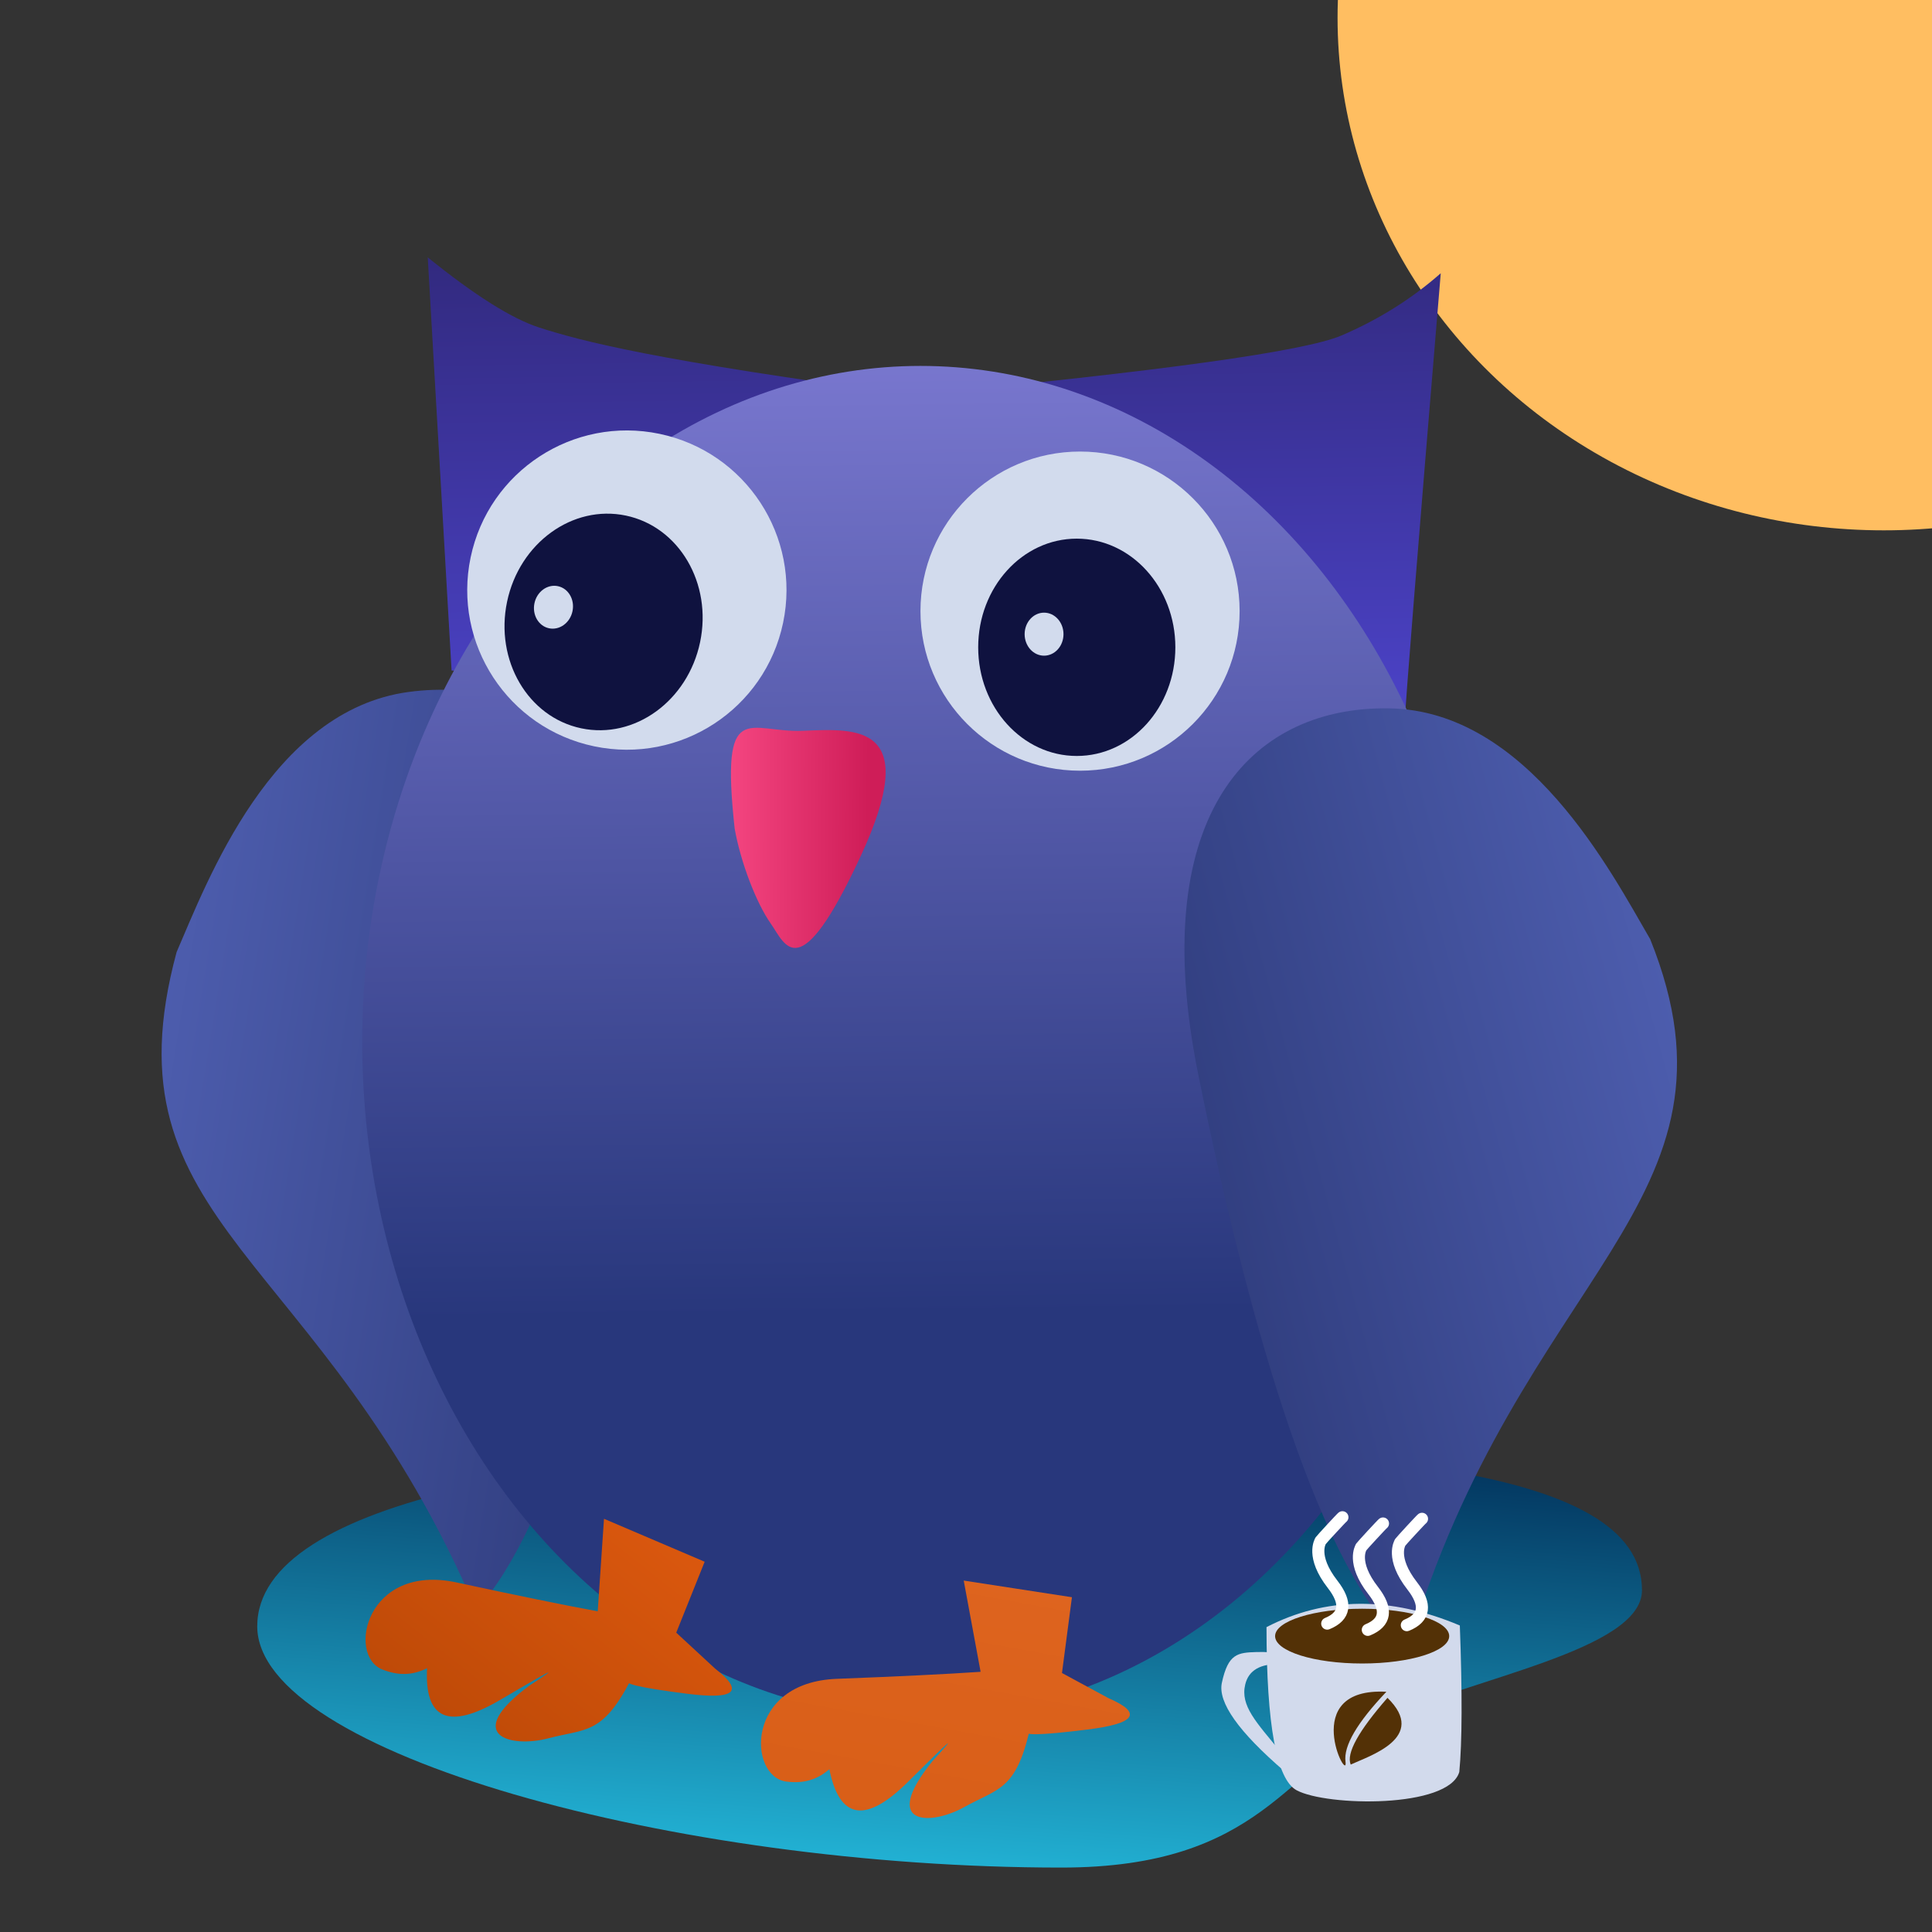 <svg id="eBDFLjkmS0P1"
  xmlns="http://www.w3.org/2000/svg"
  xmlns:xlink="http://www.w3.org/1999/xlink" viewBox="0 0 640 640" shape-rendering="geometricPrecision" text-rendering="geometricPrecision" width="640" height="640" style="background-color:#f6d6ad">
  <rect x="0" y="0" width="640" height="640" fill="#333333" stroke="none"/>
  <style><![CDATA[#euXio6FE2UI21 {animation: euXio6FE2UI21_c_o 800ms linear infinite normal forwards}@keyframes euXio6FE2UI21_c_o { from { stroke-dashoffset: 42.6}, to { stroke-dashoffset: 0 }} #euXio6FE2UI22 {animation: euXio6FE2UI22_c_o 800ms linear infinite normal forwards}@keyframes euXio6FE2UI22_c_o { from { stroke-dashoffset: 42.6}, to { stroke-dashoffset: 0 }} #euXio6FE2UI23 {animation: euXio6FE2UI23_c_o 800ms linear infinite normal forwards}@keyframes euXio6FE2UI23_c_o { from { stroke-dashoffset: 42.6}, to { stroke-dashoffset: 0 }}]]></style>
  <defs>
    <linearGradient id="eBDFLjkmS0P4-fill" x1="0.205" y1="-0.273" x2="0.55" y2="1.125" spreadMethod="pad" gradientUnits="objectBoundingBox" gradientTransform="translate(0 0)">
      <stop id="eBDFLjkmS0P4-fill-0" offset="0%" stop-color="#2cdafa"/>
      <stop id="eBDFLjkmS0P4-fill-1" offset="100%" stop-color="#002b55"/>
    </linearGradient>
    <linearGradient id="eBDFLjkmS0P5-fill" x1="1.637" y1="-0.552" x2="0.401" y2="0.886" spreadMethod="pad" gradientUnits="objectBoundingBox" gradientTransform="translate(0 0)">
      <stop id="eBDFLjkmS0P5-fill-0" offset="0%" stop-color="#7e93ff"/>
      <stop id="eBDFLjkmS0P5-fill-1" offset="100%" stop-color="#2d3a79"/>
    </linearGradient>
    <linearGradient id="eBDFLjkmS0P6-fill" x1="0.553" y1="-0.254" x2="0.6" y2="1.27" spreadMethod="pad" gradientUnits="objectBoundingBox" gradientTransform="translate(0 0)">
      <stop id="eBDFLjkmS0P6-fill-0" offset="0%" stop-color="#2c246e"/>
      <stop id="eBDFLjkmS0P6-fill-1" offset="100%" stop-color="#5249da"/>
    </linearGradient>
    <linearGradient id="eBDFLjkmS0P7-fill" x1="0.489" y1="-0.004" x2="0.496" y2="0.706" spreadMethod="pad" gradientUnits="objectBoundingBox" gradientTransform="translate(0 0)">
      <stop id="eBDFLjkmS0P7-fill-0" offset="0%" stop-color="#7977cf"/>
      <stop id="eBDFLjkmS0P7-fill-1" offset="99%" stop-color="#28377c"/>
    </linearGradient>
    <linearGradient id="eBDFLjkmS0P8-fill" x1="1.637" y1="-0.552" x2="0.401" y2="0.886" spreadMethod="pad" gradientUnits="objectBoundingBox" gradientTransform="translate(0 0)">
      <stop id="eBDFLjkmS0P8-fill-0" offset="0%" stop-color="#7e93ff"/>
      <stop id="eBDFLjkmS0P8-fill-1" offset="100%" stop-color="#2d3a79"/>
    </linearGradient>
    <linearGradient id="eBDFLjkmS0P17-fill" x1="0.098" y1="0.736" x2="0.619" y2="0.186" spreadMethod="pad" gradientUnits="objectBoundingBox" gradientTransform="translate(0 0)">
      <stop id="eBDFLjkmS0P17-fill-0" offset="0%" stop-color="#ff518c"/>
      <stop id="eBDFLjkmS0P17-fill-1" offset="100%" stop-color="#cf1d58"/>
    </linearGradient>
    <linearGradient id="eBDFLjkmS0P18-fill" x1="0.12" y1="0.836" x2="1.163" y2="0.01" spreadMethod="pad" gradientUnits="objectBoundingBox" gradientTransform="translate(0 0)">
      <stop id="eBDFLjkmS0P18-fill-0" offset="1%" stop-color="#bd4907"/>
      <stop id="eBDFLjkmS0P18-fill-1" offset="100%" stop-color="#e15b10"/>
    </linearGradient>
    <linearGradient id="eBDFLjkmS0P19-fill" x1="0.12" y1="0.836" x2="1.066" y2="-0.441" spreadMethod="pad" gradientUnits="objectBoundingBox" gradientTransform="translate(0 0)">
      <stop id="eBDFLjkmS0P19-fill-0" offset="0%" stop-color="#d85e17"/>
      <stop id="eBDFLjkmS0P19-fill-1" offset="100%" stop-color="#e16723"/>
    </linearGradient>
  </defs>
  <g transform="translate(-50.982 126.174)">
    <ellipse rx="117.348" ry="110.69" transform="matrix(1.542 0 0 1.534 675.018-120.291)" fill="#ffbe61" stroke-width="0"/>
    <path d="M-289.231,17.692c0-41.935,146.725-79.926,282.737-79.926c71.166,0,79.28,33.812,112.895,48.954c30.629,13.797,91.325,22.932,91.325,42.925c0,41.935-104.175,47.991-240.187,47.991s-246.77-18.01-246.77-59.944Z" transform="matrix(.942 0 0-1 408.652 430.25)" fill="url(#eBDFLjkmS0P4-fill)" stroke-width="0"/>
    <path d="M354.767,287.339c18.52,13.644,64.301,44.149,49.978,75.523-13.835,30.307-59.36,46.064-136.699,19.518-2.722-.934-5.484-1.921-8.285-2.962-82.381-30.599-146.503-67.243-162.607-92.232c139.94,2.221,179.402-42.973,257.613.153Z" transform="matrix(-.386-.846 1.273-.581-119.353 656.285)" fill="url(#eBDFLjkmS0P5-fill)" stroke-width="1.28"/>
    <path d="M161.094,182.794L153.198,45.934q23.316,18.847,36.901,23.234c13.585,4.387,38.168,10.966,123.701,22.371q123.701-11.844,142.124-19.739t32.845-20.602q-11.789,141.671-11.789,146.934t-315.886-15.338Z" transform="translate(39.479-86.854)" fill="url(#eBDFLjkmS0P6-fill)" stroke-width="1.28"/>
    <ellipse rx="236.187" ry="236.187" transform="matrix(.783 0 0 0.948 355.907 218.944)" fill="url(#eBDFLjkmS0P7-fill)" stroke-width="0"/>
    <path d="M354.767,287.339c18.52,13.644,64.301,44.149,49.978,75.523-13.835,30.307-59.36,46.064-136.699,19.518-2.722-.934-5.484-1.921-8.285-2.962-82.381-30.599-155.957-63.798-172.062-88.787c139.94,2.221,188.857-46.418,267.068-3.293Z" transform="matrix(.284-.885-1.333-.427 879.904 621.617)" fill="url(#eBDFLjkmS0P8-fill)" stroke-width="1.28"/>
  </g>
  <g transform="matrix(-1 0 0 1 635.862 27.822)">
    <ellipse rx="52.863" ry="52.863" transform="translate(278.084 174.621)" fill="#d2dbed" stroke-width="0"/>
    <ellipse rx="59.592" ry="59.592" transform="matrix(.548 0 0 0.604 279.167 186.606)" fill="#0f123f" stroke-width="0"/>
    <ellipse rx="6.437" ry="7.127" transform="translate(290.003 182.254)" fill="#d2dbed" stroke-width="0"/>
  </g>
  <g transform="matrix(-.979-.205-.205 0.979 652.154 111.148)">
    <ellipse rx="52.863" ry="52.863" transform="translate(417.682 173.594)" fill="#d2dbed" stroke-width="0"/>
    <ellipse rx="59.592" ry="59.592" transform="matrix(.548 0 0 0.604 423.065 185.507)" fill="#0f123f" stroke-width="0"/>
    <ellipse rx="6.437" ry="7.127" transform="translate(440.308 184.132)" fill="#d2dbed" stroke-width="0"/>
  </g>
  <path d="M407.475,108.437c-4.3-7.112-7.728-17.076-8.001-23.058s-4.866-16.382,30.847-.264s20.61,24.514,8.383,31.876-12.306,18.303-31.229-8.555Z" transform="matrix(.957-.731-.851-1.113-54.312 692.99)" fill="url(#eBDFLjkmS0P17-fill)" stroke-width="1.28"/>
  <path d="M242.536,496.481l-2.075,30.657q-16.732-3.087-46.708-9.553c-29.976-6.465-36.441,24.098-24.686,28.8s18.325-2.56,27.037-8.816q8.713-6.257-12.161,8.194-1.456,25.879,24.405,10.597t9.313-4.496c-22.174,16.478-5.999,20.603,6.422,17.341s17.864-1.093,27.296-19.267q-5.401,1.431,18.625,4.496t9.313-8.349l-12.845-11.882l9.412-23.493-33.349-14.229Z" transform="translate(-42.456 6.635)" fill="url(#eBDFLjkmS0P18-fill)" stroke-width="1.28"/>
  <path d="M242.536,496.481l-2.075,30.657q-16.732-3.087-46.708-9.553c-29.976-6.465-36.441,24.098-24.686,28.8s18.325-2.56,27.037-8.816q8.713-6.257-12.161,8.194-1.456,25.879,24.405,10.597t9.313-4.496c-22.174,16.478-5.999,20.603,6.422,17.341s17.864-1.093,27.296-19.267q-5.401,1.431,18.625,4.496t9.313-8.349l-12.845-11.882l9.412-23.493-17.591-7.505-15.758-6.723Z" transform="matrix(.969-.248 0.248 0.969-38.899 102.644)" fill="url(#eBDFLjkmS0P19-fill)" stroke-width="1.28"/>
  <g transform="translate(-96.001 0)">
    <path d="M579.584,543.228q9.691-2.511,12.886,4.031c3.195,6.542-.866,13.009-6.648,24.42q-5.782,11.411.12,6.562q18.112-24.179,13.974-33.189c-4.137-9.01-7.263-8.642-13.515-7.447s-8.642,2.942-8.642,3.034-.397,2.97,1.824,2.588Z" transform="matrix(-.976 0.216 0.216 0.976 968.546-104.109)" fill="#d2daec" stroke-width="1.28"/>
    <path d="M515.547,539.002q0,48.702,9.99,54.053c9.99,5.352,50.307,6.065,53.875-6.065q1.427-14.807.178-48.523-34.608-14.628-64.043.535Z" transform="translate(0 0)" fill="#d2daec" stroke-width="1.28"/>
    <ellipse rx="31.935" ry="12.977" transform="matrix(.903 0 0 0.699 547.231 541.984)" fill="#533106" stroke-width="0"/>
    <g transform="matrix(1.705 0 0 1.705-383.62-402.966)">
      <path d="M550.662,565.036q-8.553,9.011-7.942,13.593c.611,4.582-9.316-14.509,7.942-13.593Z" transform="translate(0 0)" fill="#533106" stroke-width="1.28" stroke-linecap="round" stroke-linejoin="round"/>
      <path d="M550.872,566.396q-8.472,9.696-7.145,12.963c3.47-1.633,15.106-5.205,7.145-12.963Z" transform="translate(0-.179)" fill="#533106" stroke-width="1.28" stroke-linecap="round" stroke-linejoin="round"/>
    </g>
  </g>
  <path id="euXio6FE2UI21" d="M440.019,504.088q-9.031,3.701-1.777,13.029c7.255,9.327,3.997,14.213,3.997,14.361s-7.255,7.995-7.255,7.847" transform="matrix(-1 0 0-1 879.677 1041.932)" fill="none" stroke="#fff" stroke-width="4" stroke-linecap="round" stroke-linejoin="round" stroke-dasharray="42.571"/>
  <path id="euXio6FE2UI22" d="M440.019,504.088q-9.031,3.701-1.777,13.029c7.255,9.327,3.997,14.213,3.997,14.361s-7.255,7.995-7.255,7.847" transform="matrix(-1 0 0-1 893.12 1044)" fill="none" stroke="#fff" stroke-width="4" stroke-linecap="round" stroke-linejoin="round" stroke-dasharray="42.571"/>
  <path id="euXio6FE2UI23" d="M440.019,504.088q-9.031,3.701-1.777,13.029c7.255,9.327,3.997,14.213,3.997,14.361s-7.255,7.995-7.255,7.847" transform="matrix(-1 0 0-1 906.045 1042.449)" fill="none" stroke="#fff" stroke-width="4" stroke-linecap="round" stroke-linejoin="round" stroke-dasharray="42.571"/>
  <path d="" fill="none" stroke="#3f5787" stroke-width="1.28"/>
</svg>